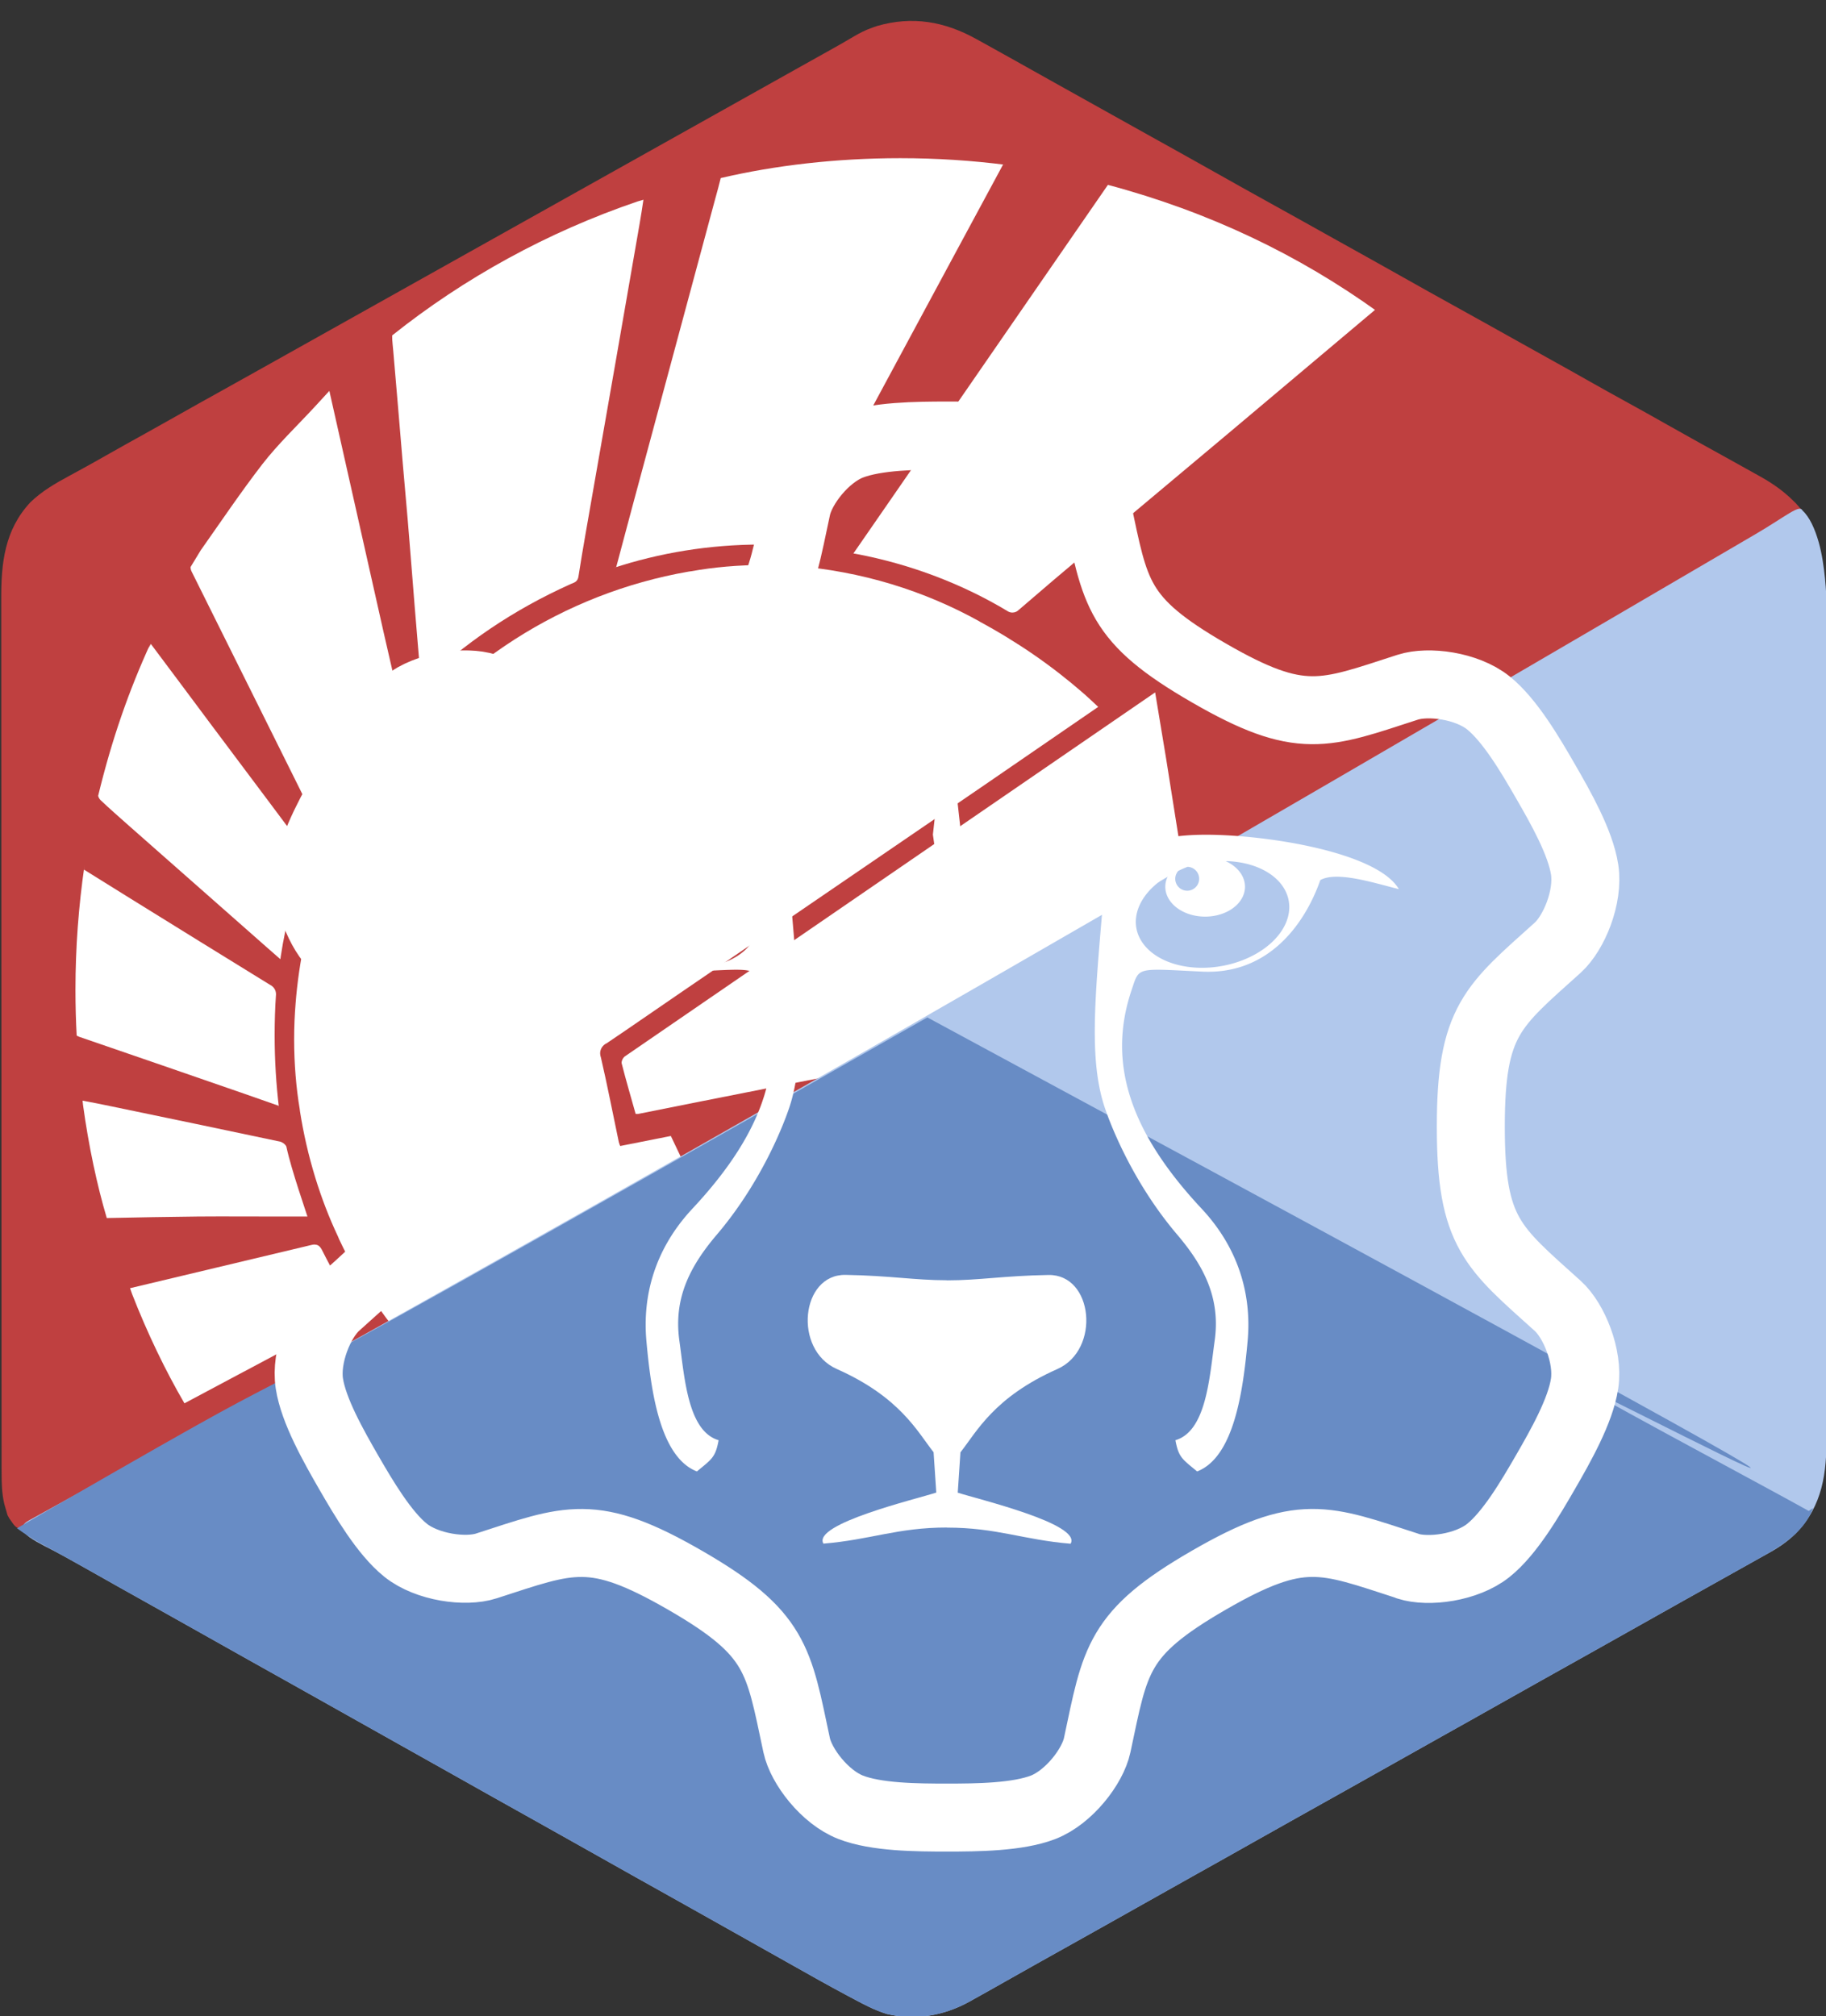 <?xml version="1.0" encoding="UTF-8" standalone="no"?>
<svg
   version="1.1"
   width="1269"
   height="1401"
   id="svg6"
   sodipodi:docname="lazdelphi roboczy.svg"
   inkscape:version="1.3.2 (091e20e, 2023-11-25, custom)"
   xmlns:inkscape="http://www.inkscape.org/namespaces/inkscape"
   xmlns:sodipodi="http://sodipodi.sourceforge.net/DTD/sodipodi-0.dtd"
   xmlns="http://www.w3.org/2000/svg"
   xmlns:svg="http://www.w3.org/2000/svg">
  <rect width="100%" height="100%" fill="#333333" stroke="none"/>
  <defs
     id="defs6">
    <radialGradient
       id="a"
       cx="8"
       cy="8"
       gradientUnits="userSpaceOnUse"
       r="9"
       gradientTransform="matrix(62.991,0,0,62.991,-784.566,1012.683)">
      <stop
         offset="0"
         stop-color="#b3c9ec"
         id="stop2" />
      <stop
         offset="1"
         stop-color="#fff"
         id="stop4" />
    </radialGradient>
    <radialGradient
       id="b"
       cx="7.999"
       cy="8"
       gradientUnits="userSpaceOnUse"
       r="7.666"
       gradientTransform="matrix(62.991,0,0,62.991,-784.566,1012.683)">
      <stop
         offset="0"
         stop-color="#598bd4"
         id="stop7" />
      <stop
         offset=".565"
         stop-color="#9ab8e5"
         id="stop9" />
      <stop
         offset="1"
         stop-color="#fff"
         id="stop11" />
    </radialGradient>
  </defs>
  <sodipodi:namedview
     id="namedview6"
     pagecolor="#ffffff"
     bordercolor="#666666"
     borderopacity="1.0"
     inkscape:showpageshadow="2"
     inkscape:pageopacity="0.0"
     inkscape:pagecheckerboard="0"
     inkscape:deskcolor="#d1d1d1"
     inkscape:zoom="0.293005"
     inkscape:cx="174.05847"
     inkscape:cy="967.56029"
     inkscape:window-width="1920"
     inkscape:window-height="1017"
     inkscape:window-x="-8"
     inkscape:window-y="-8"
     inkscape:window-maximized="1"
     inkscape:current-layer="svg6" />
  <g
     id="g29"
     transform="translate(980.053,682.481)">
    <path
       d="m -301.797,-655.482 2.935,1.608 c 6.887,3.78 13.748,7.603 20.599,11.447 3.293,1.848 6.588,3.692 9.884,5.535 7.225,4.041 14.446,8.09 21.666,12.14 12.928,7.249 25.87,14.473 38.83,21.665 8.568,4.757 17.121,9.54 25.668,14.334 7.67,4.299 15.354,8.57 23.043,12.834 8.312,4.61 16.606,9.25 24.875,13.938 11.645,6.6 23.345,13.099 35.052,19.588 15.361,8.516 30.712,17.049 46.03,25.64 7.669,4.299 15.354,8.57 23.043,12.834 8.312,4.61 16.606,9.25 24.875,13.938 11.645,6.6 23.345,13.099 35.052,19.588 15.361,8.516 30.712,17.049 46.03,25.64 7.669,4.299 15.354,8.57 23.043,12.834 8.272,4.587 16.524,9.207 24.75,13.875 8.672,4.921 17.389,9.757 26.125,14.562 9.671,5.32 19.307,10.694 28.907,16.141 7.26,4.116 14.546,8.184 21.843,12.234 l 3.396,1.885 c 5.245,2.91 10.491,5.816 15.742,8.715 7.217,3.985 14.423,7.99 21.612,12.025 l 2.471,1.383 c 8.365,4.713 15.695,9.822 22.529,16.617 l 1.719,1.676 c 1.109,1.093 2.518,2.952 3.601,4.071 -1.296,3.889 -2.92,3.42 -6.48,5.335 l -3.307,1.803 -1.773,0.95 c -3.106,1.666 -6.195,3.362 -9.287,5.055 l -1.913,1.044 c -415.171,245.871 -780.049,453.589 -1211.98,691.964 -2.58,1.101 -2.806,1.629 -4.59,1.911 -2.691,-1.266 -4.701,-5.522 -5.47,-6.117 l -1.52,-2.693 c -0.487,-1.665 -0.964,-3.332 -1.438,-5 l -0.809,-2.812 c -1.744,-7.373 -1.899,-14.585 -1.885,-22.122 l -0.01,-3.288 c -0.01,-3.643 0,-7.286 0,-10.929 l -0.01,-7.906 c -0.01,-6.488 -0.01,-12.976 -0.01,-19.464 -9e-4,-7.772 -0.01,-15.545 -0.014,-23.317 -0.016,-18.785 -0.022,-37.569 -0.027,-56.354 0,-8.889 -0.01,-17.778 -0.01,-26.666 -0.013,-30.435 -0.024,-60.871 -0.027,-91.306 l -6e-4,-5.73 -7e-4,-5.744 c -4e-4,-3.841 -9e-4,-7.682 -0.001,-11.523 l -3e-4,-2.886 c 0,-30.876 -0.019,-61.752 -0.043,-92.628 -0.025,-32.654 -0.038,-65.309 -0.039,-97.963 -2e-4,-3.586 -4e-4,-7.172 -7e-4,-10.758 l -10e-5,-2.676 c 0,-14.197 -0.012,-28.394 -0.027,-42.59 -0.014,-14.275 -0.018,-28.55 -0.01,-42.826 0,-8.475 6e-4,-16.95 -0.015,-25.425 -0.01,-5.669 -0.01,-11.339 10e-4,-17.008 0,-3.225 0,-6.45 -0.01,-9.674 -0.08,-25.091 2.28,-48.007 20.235,-67.322 7.894,-7.659 17.331,-13.163 26.958,-18.332 1.187,-0.647 2.373,-1.295 3.559,-1.943 1.806,-0.988 3.613,-1.976 5.421,-2.96 5.606,-3.052 11.16,-6.191 16.708,-9.346 9.453,-5.362 18.948,-10.645 28.453,-15.914 7.201,-3.995 14.383,-8.024 21.547,-12.086 9.407,-5.333 18.851,-10.597 28.308,-15.842 10.717,-5.945 21.41,-11.931 32.099,-17.925 5.196,-2.913 10.395,-5.823 15.593,-8.734 2.083,-1.167 4.167,-2.333 6.25,-3.5 103.126,-57.75 206.251,-115.5 340.629,-190.752 2.073,-1.161 4.146,-2.322 6.218,-3.483 5.368,-3.007 10.738,-6.011 16.111,-9.011 l 3.352,-1.873 c 2.089,-1.168 4.179,-2.334 6.27,-3.5 5.026,-2.81 10.009,-5.671 14.957,-8.615 4.225,-2.471 8.212,-4.5 12.84,-6.078 l 3.258,-1.145 c 24.423,-7.042 46.76,-3.107 68.617,8.957 z"
       fill="#5c6bbe"
       id="path3"
       sodipodi:nodetypes="ccsccccccccccccccsccccccccccccccccccccccccccssscsssssssccccccccccccccccsccscccccc"
       style="fill:#bf4040;fill-opacity:1" />
    <g
       id="g46"
       transform="matrix(45.324,0,0,45.324,-1067.298,-712.882)"
       style="fill:#ffffff;fill-opacity:1">
      <path
         d="m 15.733,3.096 c 0.554,0 1.1,0.036 1.635,0.105 l -0.063,-0.007 -0.755,1.4 -1.395,2.59 -0.946,1.767 c -0.02,0.05 -0.068,0.085 -0.124,0.085 -0.006,0 -0.013,0 -0.019,-10e-4 h 0.001 c -0.141,-0.01 -0.306,-0.015 -0.471,-0.015 -0.794,0 -1.559,0.127 -2.274,0.362 l 0.051,-0.015 0.25,-0.937 1.268,-4.709 c 0.029,-0.106 0.059,-0.212 0.085,-0.32 0.826,-0.194 1.774,-0.305 2.748,-0.305 0.003,0 0.006,0 0.009,0 z"
         id="path45"
         style="fill:#ffffff;fill-opacity:1" />
      <path
         d="m 18.912,3.505 c 1.561,0.417 2.927,1.076 4.133,1.943 l -0.037,-0.026 -2.246,1.891 -2.139,1.793 c -0.36,0.302 -0.72,0.607 -1.076,0.915 -0.025,0.026 -0.06,0.042 -0.099,0.042 -0.027,0 -0.052,-0.008 -0.073,-0.021 h 0.001 c -0.681,-0.41 -1.475,-0.718 -2.321,-0.878 l -0.045,-0.007 0.579,-0.837 2.287,-3.313 q 0.519,-0.75 1.037,-1.502 z"
         id="path44"
         style="fill:#ffffff;fill-opacity:1" />
      <path
         d="m 11.791,3.731 c -0.02,0.13 -0.037,0.251 -0.059,0.372 q -0.36,2.079 -0.725,4.158 c -0.075,0.44 -0.144,0.806 -0.212,1.247 -0.012,0.082 -0.064,0.095 -0.116,0.116 C 9.792,10.022 9.033,10.541 8.381,11.171 l 0.002,-0.002 -0.066,-0.794 c -0.025,-0.284 -0.046,-0.566 -0.069,-0.848 -0.024,-0.294 -0.046,-0.587 -0.071,-0.88 l -0.075,-0.856 -0.071,-0.847 -0.075,-0.878 c -0.006,-0.082 -0.019,-0.165 -0.018,-0.247 l 10e-4,-0.006 c 1.097,-0.875 2.375,-1.582 3.763,-2.054 l 0.089,-0.026 z"
         id="path43"
         style="fill:#ffffff;fill-opacity:1" />
      <path
         d="m 6.975,6.664 0.83,3.693 c 0.082,0.366 0.166,0.71 0.244,1.077 0.001,0.007 0.002,0.015 0.002,0.023 0,0.035 -0.012,0.068 -0.032,0.094 v 0 c -0.456,0.531 -0.854,1.133 -1.171,1.782 l -0.022,0.05 -0.346,-0.699 Q 5.674,11.063 4.868,9.444 c -0.013,-0.023 -0.021,-0.05 -0.022,-0.078 v 0 l 0.156,-0.257 c 0.311,-0.441 0.614,-0.891 0.943,-1.318 0.246,-0.317 0.541,-0.596 0.814,-0.892 z"
         id="path42"
         style="fill:#ffffff;fill-opacity:1" />
      <path
         d="m 13.645,9.331 c 0.146,0 0.292,0.004 0.439,0.014 1.054,0.082 2.021,0.385 2.877,0.863 l -0.036,-0.018 c 0.603,0.325 1.123,0.686 1.598,1.098 l -0.011,-0.009 c 0.084,0.071 0.162,0.147 0.252,0.23 l -1.728,1.187 -4.652,3.179 c -0.385,0.262 -0.769,0.531 -1.156,0.791 -0.06,0.027 -0.101,0.087 -0.101,0.155 0,0.021 0.004,0.042 0.011,0.061 v -0.001 c 0.1,0.432 0.184,0.867 0.275,1.3 0.007,0.025 0.014,0.045 0.023,0.065 l -0.002,-0.004 0.777,-0.154 1.551,3.257 c -0.185,-0.025 -0.352,-0.051 -0.521,-0.071 -0.356,-0.04 -0.712,-0.084 -1.07,-0.112 -0.261,-0.026 -0.564,-0.04 -0.87,-0.04 -0.027,0 -0.054,0 -0.081,0 h 0.004 c -0.029,-10e-4 -0.063,-10e-4 -0.097,-10e-4 -0.563,0 -1.106,0.088 -1.615,0.251 l 0.037,-0.01 c -0.318,0.098 -0.583,0.287 -0.775,0.536 l -0.003,0.004 c -0.136,-0.134 -0.274,-0.26 -0.4,-0.395 -0.504,-0.537 -0.927,-1.156 -1.246,-1.835 l -0.018,-0.043 c -0.268,-0.567 -0.473,-1.225 -0.582,-1.916 l -0.005,-0.041 c -0.054,-0.32 -0.085,-0.69 -0.085,-1.066 0,-0.188 0.008,-0.374 0.023,-0.558 l -0.002,0.024 c 0.106,-1.377 0.583,-2.625 1.331,-3.666 l -0.015,0.022 c 1.107,-1.559 2.778,-2.655 4.71,-2.993 l 0.044,-0.006 c 0.336,-0.061 0.723,-0.096 1.118,-0.096 v 0 z"
         id="path41"
         style="fill:#ffffff;fill-opacity:1" />
      <path
         d="m 11.908,10.312 c -0.033,0.014 -0.064,0.026 -0.095,0.041 -0.727,0.342 -1.353,0.739 -1.923,1.201 l 0.017,-0.014 c -0.69,0.544 -1.272,1.186 -1.735,1.912 l -0.018,0.031 c -0.507,0.8 -0.822,1.768 -0.857,2.806 v 0.009 c -10e-4,0.049 -0.002,0.106 -0.002,0.163 0,0.578 0.078,1.137 0.225,1.669 l -0.01,-0.044 c 0.244,0.905 0.585,1.697 1.021,2.426 l -0.024,-0.043 c 0.041,0.072 0.092,0.062 0.144,0.039 0.149,-0.07 0.294,-0.147 0.446,-0.225 l -0.05,-0.087 c -0.205,-0.359 -0.43,-0.707 -0.611,-1.077 -0.42,-0.797 -0.667,-1.742 -0.667,-2.744 0,-0.158 0.006,-0.314 0.018,-0.468 l -10e-4,0.02 c 0.038,-0.444 0.123,-0.855 0.251,-1.245 l -0.011,0.038 c 0.504,-1.395 1.362,-2.561 2.468,-3.424 l 0.017,-0.013 c 0.411,-0.342 0.868,-0.663 1.35,-0.946 l 0.048,-0.026 z"
         id="path40"
         style="fill:#ffffff;fill-opacity:1" />
      <path
         d="m 4.238,10.544 0.434,0.58 c 0.632,0.85 1.272,1.697 1.904,2.546 0.036,0.034 0.059,0.082 0.059,0.135 0,0.024 -0.005,0.047 -0.013,0.068 v -10e-4 c -0.175,0.434 -0.314,0.941 -0.393,1.468 l -0.005,0.038 c -0.155,-0.136 -0.309,-0.27 -0.45,-0.396 l -1.877,-1.655 c -0.145,-0.129 -0.291,-0.256 -0.432,-0.39 -0.017,-0.018 -0.029,-0.04 -0.035,-0.064 v -10e-4 c 0.21,-0.869 0.475,-1.622 0.804,-2.339 l -0.033,0.079 z"
         id="path39"
         style="fill:#ffffff;fill-opacity:1" />
      <path
         d="m 19.637,11.287 0.169,1.02 c 0.071,0.441 0.139,0.882 0.21,1.325 l 0.241,1.49 c 0.045,0.271 0.087,0.544 0.134,0.816 0.012,0.071 0.004,0.107 -0.084,0.124 -0.987,0.191 -1.976,0.389 -2.964,0.582 q -1.85,0.364 -3.701,0.722 c -0.645,0.126 -1.287,0.256 -1.932,0.384 -0.005,0 -0.01,0.001 -0.015,0.001 -0.009,0 -0.017,-0.001 -0.025,-0.002 h 10e-4 c -0.072,-0.259 -0.149,-0.517 -0.215,-0.779 0,-0.04 0.019,-0.076 0.047,-0.1 v 0 z"
         id="path38"
         style="fill:#ffffff;fill-opacity:1" />
      <path
         d="m 3.214,14.005 0.715,0.445 c 0.707,0.44 1.428,0.883 2.137,1.321 0.054,0.026 0.091,0.08 0.091,0.143 0,0.007 0,0.013 -0.001,0.02 v -10e-4 c -0.013,0.182 -0.02,0.395 -0.02,0.609 0,0.382 0.023,0.758 0.068,1.128 l -0.004,-0.044 -0.525,-0.184 c -0.846,-0.292 -1.691,-0.586 -2.537,-0.875 l -0.037,-0.017 c -0.012,-0.209 -0.019,-0.454 -0.019,-0.701 0,-0.651 0.048,-1.29 0.14,-1.916 l -0.009,0.071 z"
         id="path37"
         style="fill:#ffffff;fill-opacity:1" />
      <path
         d="m 3.192,17.547 c 0.146,0.027 0.287,0.054 0.427,0.084 0.87,0.181 1.733,0.359 2.602,0.544 0.037,0.009 0.094,0.052 0.097,0.086 0.075,0.35 0.311,1.023 0.321,1.062 h -0.501 c -0.392,0 -0.785,-0.003 -1.177,0 q -0.694,0.008 -1.39,0.023 h -0.009 c -0.149,-0.501 -0.279,-1.11 -0.364,-1.733 l -0.007,-0.066 z"
         id="path36"
         style="fill:#ffffff;fill-opacity:1" />
      <path
         d="m 13.493,18.248 c 0.033,0.006 0.062,0.022 0.084,0.045 v 0 c 0.38,0.377 0.746,0.769 1.138,1.131 0.33,0.305 0.69,0.576 1.037,0.862 0.492,0.406 0.919,0.863 1.284,1.369 l 0.015,0.022 c 0.622,0.849 1.098,1.849 1.368,2.93 l 0.012,0.059 c 0.004,0.025 0.006,0.053 0.006,0.082 0,0.083 -0.017,0.162 -0.047,0.234 l 10e-4,-0.004 c -0.131,0.322 -0.343,0.589 -0.612,0.781 l -0.005,0.004 c -0.353,0.28 -0.758,0.518 -1.194,0.695 l -0.033,0.012 c -0.091,0.038 -0.125,0.019 -0.165,-0.07 q -0.68,-1.488 -1.37,-2.972 l -1.858,-4.028 -0.434,-0.937 -0.025,-0.065 c 0.267,-0.051 0.53,-0.104 0.792,-0.15 h 0.005 z"
         id="path35"
         style="fill:#ffffff;fill-opacity:1" />
      <path
         d="m 6.753,19.754 c 0.044,0 0.075,0.021 0.105,0.075 0.192,0.381 0.371,0.692 0.564,0.992 l -0.026,-0.042 -2.643,1.408 c -0.288,-0.494 -0.569,-1.075 -0.804,-1.679 l -0.03,-0.086 2.777,-0.662 c 0.017,-0.005 0.037,-0.007 0.057,-0.008 v 0 z"
         id="path34"
         style="fill:#ffffff;fill-opacity:1" />
      <path
         d="m 11.17,21.518 c 0.147,0 0.294,0.006 0.441,0.019 0.671,0.056 1.34,0.139 2.009,0.214 0.04,0.009 0.074,0.034 0.093,0.068 v 10e-4 q 0.407,0.879 0.807,1.762 c 0.006,0.013 0.009,0.028 0.009,0.044 0,0.016 -0.003,0.031 -0.01,0.044 v -0.001 l -0.746,1.347 c -0.521,-0.089 -1.03,-0.185 -1.542,-0.26 q -0.59,-0.087 -1.185,-0.135 c -0.405,-0.032 -0.811,-0.062 -1.216,-0.061 -0.044,-0.001 -0.096,-0.002 -0.148,-0.002 -0.662,0 -1.301,0.103 -1.899,0.295 l 0.044,-0.012 -0.056,0.017 0.381,-0.887 c 0.239,-0.557 0.485,-1.112 0.712,-1.675 0.075,-0.183 0.21,-0.328 0.379,-0.415 l 0.005,-0.002 c 0.276,-0.145 0.598,-0.247 0.938,-0.286 l 0.013,-10e-4 c 0.289,-0.045 0.625,-0.071 0.966,-0.074 h 0.002 z"
         id="path33"
         style="fill:#ffffff;fill-opacity:1" />
      <path
         d="m 11.195,21.856 c -0.596,0.016 -1.163,0.111 -1.7,0.274 l 0.045,-0.012 c -0.046,0.018 -0.082,0.052 -0.103,0.094 l -0.001,0.001 q -0.317,0.647 -0.625,1.298 c -0.064,0.13 -0.125,0.262 -0.187,0.394 l 0.029,0.025 c 0.005,-0.018 0.011,-0.035 0.019,-0.05 l -10e-4,10e-4 q 0.534,-0.75 1.071,-1.497 c 0.036,-0.046 0.084,-0.081 0.139,-0.099 l 0.002,-10e-4 c 0.57,-0.216 1.229,-0.342 1.918,-0.342 0.049,0 0.097,0.001 0.145,0.002 h -0.007 c -0.026,-0.009 -0.06,-0.018 -0.094,-0.026 l -0.007,-10e-4 c -0.188,-0.038 -0.405,-0.06 -0.627,-0.06 -0.006,0 -0.012,0 -0.018,0 h 10e-4 z"
         id="path1-6"
         style="fill:#ffffff;fill-opacity:1" />
    </g>
  </g>
  <path
     d="m 574.516,341.565 c 5.12,4.838 8.726,12.752 11.477,22.458 4.489,15.837 5.276,37.868 5.279,39.497 0.009,5.701 0.01,11.401 0.006,17.102 -0.005,8.477 8e-4,16.955 0.009,25.432 0.015,16.023 0.017,32.047 0.015,48.07 -0.002,12.375 -7e-5,24.75 0.004,37.125 6e-4,1.779 10e-4,3.559 0.002,5.338 9.1e-4,2.681 0.002,5.363 0.003,8.044 0.008,24.923 0.013,49.846 0.009,74.77 l -4.7e-4,2.846 c -8.1e-4,4.76 -0.002,9.519 -0.003,14.279 l -5.2e-4,2.864 c -3.4e-4,1.911 -6.9e-4,3.823 -0.001,5.734 -0.005,29.742 0.003,59.484 0.021,89.226 0.021,33.433 0.031,66.865 0.027,100.298 -4e-4,3.566 -7.6e-4,7.133 -10e-4,10.699 l -2.8e-4,2.661 c -10e-4,13.242 0.005,26.485 0.016,39.727 0.012,15.064 0.014,30.128 10e-4,45.192 -0.007,8.424 -0.005,16.848 0.009,25.272 0.008,5.635 0.006,11.27 -0.006,16.905 -0.006,3.205 -0.006,6.41 0.004,9.616 0.076,25.799 -2.585,48.508 -21.386,67.905 -5.964,5.885 -12.332,10.113 -19.663,14.1 -2.671,1.458 -5.32,2.951 -7.97,4.447 -5.35,3.017 -10.714,6.01 -16.081,8.998 -5.267,2.934 -10.526,5.883 -15.786,8.831 -6.272,3.513 -12.546,7.026 -18.82,10.535 -10.072,5.634 -20.136,11.28 -30.18,16.965 -11.095,6.28 -22.216,12.511 -33.343,18.734 -5.22,2.92 -10.439,5.843 -15.657,8.766 -6.273,3.513 -12.546,7.026 -18.82,10.535 -10.072,5.634 -20.136,11.28 -30.18,16.965 -13.196,7.469 -26.431,14.869 -39.666,22.27 -11.124,6.221 -22.242,12.451 -33.334,18.73 -11.095,6.28 -22.216,12.511 -33.343,18.734 -5.22,2.92 -10.439,5.843 -15.657,8.766 -6.273,3.513 -12.546,7.026 -18.82,10.535 -10.072,5.634 -20.136,11.28 -30.18,16.965 -13.196,7.469 -26.431,14.869 -39.666,22.27 -11.124,6.221 -22.242,12.451 -33.334,18.73 -11.095,6.28 -22.216,12.511 -33.343,18.734 -5.22,2.92 -10.439,5.843 -15.657,8.766 -6.273,3.513 -12.546,7.026 -18.82,10.535 -2.102,1.176 -4.203,2.351 -6.305,3.527 l -3.134,1.753 c -6.029,3.376 -12.047,6.77 -18.056,10.18 C 19.462,1364.674 14.733,1367.34 10,1370 l -2.961,1.667 c -2.924,1.641 -5.855,3.27 -8.789,4.895 l -2.632,1.481 c -17.721,9.752 -37.623,13.234 -57.493,8.457 -8.189,-2.575 -15.609,-6.433 -23.125,-10.5 -1.846,-0.985 -3.693,-1.969 -5.539,-2.953 -11.967,-6.409 -23.811,-13.024 -35.613,-19.73 -6.101,-3.466 -12.223,-6.893 -18.348,-10.316 -8.011,-4.48 -16.012,-8.978 -24,-13.5 -11.095,-6.28 -22.216,-12.511 -33.343,-18.734 -6.261,-3.502 -12.519,-7.008 -18.777,-10.514 -5.233,-2.93 -10.466,-5.86 -15.7,-8.788 -11.021,-6.165 -22.03,-12.352 -33.021,-18.573 -10.149,-5.741 -20.325,-11.434 -30.502,-17.126 -6.261,-3.502 -12.519,-7.008 -18.777,-10.514 -5.233,-2.93 -10.466,-5.86 -15.7,-8.788 -11.021,-6.165 -22.03,-12.352 -33.021,-18.573 C -378.539,1211.557 -389.77,1205.28 -401,1199 c -13.129,-7.342 -26.25,-14.698 -39.341,-22.108 -10.149,-5.741 -20.325,-11.434 -30.502,-17.126 -6.261,-3.502 -12.519,-7.008 -18.777,-10.514 -5.233,-2.93 -10.466,-5.86 -15.7,-8.788 -11.021,-6.165 -22.03,-12.352 -33.021,-18.573 C -549.539,1115.557 -560.77,1109.28 -572,1103 c -26.523,-14.832 -26.523,-14.832 -39.446,-22.163 -4.917,-2.788 -9.843,-5.557 -14.788,-8.294 l -3.115,-1.734 c -1.947,-1.084 -3.898,-2.162 -5.853,-3.233 -14.902,-8.32 -36.603,-16.326 -22.802,-23.932 374.103,-206.164 623.791,-348.129 1199.917,-685.389 20.905,-12.238 30.468,-20.748 32.603,-16.69 z"
     fill="#3847A9"
     id="path1"
     transform="translate(678,13)"
     style="fill:#b1c8ec;fill-opacity:1"
     sodipodi:nodetypes="cscscssssssssssssssscscccccccscscscscscscscssscccccccccccccscccsccsccsccsccccssc" />
  <path
     d="m 417.497,-218.955 c 1162.986,627.772 112.121,72.659 583.882,327.293 9.57,5.166 19.1,10.405 28.621,15.662 l 3,-2 c -5.627,15.5 -20.213,25.349 -34,33 -1.882,1.06 -3.764,2.122 -5.645,3.184 -5.347,3.012 -10.707,6.001 -16.069,8.986 -5.267,2.934 -10.526,5.883 -15.786,8.831 -6.272,3.513 -12.546,7.026 -18.82,10.535 -10.072,5.634 -20.136,11.28 -30.18,16.965 -11.095,6.28 -22.216,12.511 -33.343,18.734 -5.22,2.92 -10.439,5.843 -15.657,8.766 -6.273,3.513 -12.546,7.026 -18.82,10.535 -10.072,5.634 -20.136,11.28 -30.18,16.965 -13.196,7.469 -26.431,14.869 -39.666,22.271 -11.124,6.221 -22.242,12.451 -33.334,18.729 -11.095,6.28 -22.216,12.511 -33.343,18.734 -5.22,2.92 -10.439,5.843 -15.657,8.766 -6.273,3.513 -12.546,7.026 -18.82,10.535 -10.072,5.634 -20.136,11.28 -30.18,16.965 -13.196,7.469 -26.431,14.869 -39.666,22.271 -11.124,6.221 -22.242,12.451 -33.334,18.729 -11.095,6.28 -22.216,12.511 -33.343,18.734 -5.22,2.92 -10.439,5.843 -15.657,8.766 -6.273,3.513 -12.546,7.026 -18.82,10.535 -2.102,1.176 -4.203,2.351 -6.305,3.527 l -3.134,1.753 c -6.029,3.376 -12.047,6.77 -18.056,10.18 C 470.462,451.674 465.733,454.34 461,457 l -2.961,1.667 c -2.924,1.641 -5.855,3.27 -8.789,4.895 l -2.632,1.481 C 428.897,474.796 408.995,478.277 389.125,473.5 380.936,470.925 373.516,467.067 366,463 c -1.846,-0.985 -3.693,-1.969 -5.539,-2.953 C 348.494,453.638 336.65,447.022 324.848,440.316 318.747,436.851 312.625,433.423 306.5,430 c -8.011,-4.48 -16.012,-8.978 -24,-13.5 -11.095,-6.28 -22.216,-12.511 -33.343,-18.734 -6.261,-3.502 -12.519,-7.008 -18.777,-10.514 -5.233,-2.931 -10.466,-5.86 -15.7,-8.788 -11.021,-6.165 -22.03,-12.352 -33.021,-18.573 -10.149,-5.741 -20.325,-11.434 -30.502,-17.126 -6.261,-3.502 -12.519,-7.008 -18.777,-10.514 -5.233,-2.931 -10.466,-5.86 -15.7,-8.788 C 105.658,317.299 94.65,311.113 83.659,304.892 72.461,298.557 61.23,292.28 50,286 36.871,278.658 23.75,271.302 10.659,263.892 0.51,258.151 -9.666,252.458 -19.843,246.766 c -6.261,-3.502 -12.519,-7.008 -18.777,-10.514 -5.233,-2.931 -10.466,-5.86 -15.7,-8.788 C -65.342,221.299 -76.35,215.113 -87.341,208.892 -98.539,202.557 -109.77,196.28 -121,190 c -26.523,-14.832 -26.523,-14.832 -39.446,-22.163 -4.917,-2.788 -9.843,-5.557 -14.788,-8.294 l -3.115,-1.734 c -1.947,-1.084 -3.898,-2.162 -5.853,-3.233 -14.229,-7.944 -19.279,-10.02 -30.983,-18.532 7.215,-4.122 11.133,-6.464 21.578,-12.538 266.574,-153.775 -22.344,18.234 611.103,-342.461 z"
     fill="#283593"
     transform="translate(227,926)"
     id="path4"
     sodipodi:nodetypes="cccccccccscscscscscscscssscccccccccccccscccsccsccsccsccccccc"
     style="fill:#688cc5;fill-opacity:1" />
  <g
     id="g10"
     transform="translate(938.771,-733.641)">
    <g
       id="g6"
       transform="matrix(62.991,0,0,62.991,-784.566,1012.683)"
       style="stroke:#ffffff;stroke-opacity:1">
      <path
         d="m 13.082,12.848 c 0.228,0.074 0.653,0.017 0.89,-0.173 0.238,-0.19 0.464,-0.576 0.63,-0.863 0.166,-0.287 0.387,-0.677 0.432,-0.977 0.046,-0.301 -0.118,-0.697 -0.295,-0.857 -0.719,-0.649 -0.96,-0.802 -0.96,-1.977 -1.85e-4,-1.175 0.241,-1.329 0.96,-1.977 C 14.917,5.862 15.081,5.466 15.035,5.165 14.989,4.864 14.768,4.475 14.602,4.188 14.437,3.901 14.21,3.515 13.972,3.324 13.735,3.134 13.31,3.078 13.082,3.152 12.161,3.45 11.907,3.582 10.889,2.994 9.872,2.407 9.859,2.121 9.657,1.174 9.607,0.94 9.346,0.6 9.062,0.49 8.779,0.379 8.331,0.375 8,0.375 c -0.332,0 -0.779,0.004 -1.063,0.114 C 6.653,0.6 6.392,0.94 6.342,1.174 6.14,2.121 6.127,2.407 5.11,2.994 4.092,3.582 3.838,3.45 2.917,3.152 2.689,3.078 2.264,3.134 2.027,3.324 1.789,3.515 1.562,3.901 1.397,4.188 1.231,4.475 1.01,4.864 0.964,5.165 0.918,5.466 1.082,5.862 1.26,6.022 c 0.719,0.649 0.96,0.802 0.96,1.977 2.083e-4,1.175 -0.241,1.329 -0.96,1.977 -0.178,0.161 -0.341,0.557 -0.295,0.857 0.046,0.301 0.267,0.69 0.432,0.977 0.166,0.287 0.393,0.673 0.63,0.863 0.238,0.19 0.662,0.247 0.89,0.173 0.921,-0.298 1.175,-0.43 2.192,0.157 1.018,0.587 1.03,0.873 1.232,1.82 0.05,0.234 0.311,0.574 0.595,0.685 0.283,0.111 0.731,0.114 1.063,0.114 0.332,2e-6 0.779,-0.004 1.063,-0.114 0.283,-0.111 0.545,-0.45 0.595,-0.685 0.202,-0.947 0.215,-1.233 1.232,-1.82 1.018,-0.588 1.271,-0.455 2.192,-0.157 z"
         fill="none"
         stroke="#223a54"
         stroke-linejoin="round"
         stroke-width="0.75"
         id="path18"
         style="stroke:#ffffff;stroke-opacity:1" />
    </g>
    <path
       id="path22"
       style="fill:#ffffff;fill-opacity:1;stroke-width:19.619"
       d="m -460.709,1313.719 0.002,0.01 c -41.889,0 -118.888,12.059 -133.938,37.809 17.62,-4.402 43.076,-12.67 54.586,-6.299 10.671,30.381 35.842,65.865 82.109,63.615 46.267,-2.25 43.553,-3.471 49.012,12.682 16.524,48.894 2.946,96.882 -48.551,151.967 -26.635,28.491 -34.831,61.174 -32.051,91.992 3.187,35.322 9.551,80.755 35.086,90.693 10.478,-8.661 12.877,-9.776 15.1,-21.699 -21.331,-6.289 -23.618,-42.908 -27.289,-69.227 -4.209,-30.177 8.101,-52.523 26.158,-73.769 28.807,-33.898 44.593,-71.504 50.127,-87.834 11.059,-32.636 7.125,-75.036 1.49,-140.824 -3.332,-38.889 -33.008,-49.111 -71.842,-49.111 z m -14.6,18.35 a 53.783,36.431 10.157 0 1 0.918,0.049 27.697,20.772 0 0 0 -13.359,17.746 27.697,20.772 0 0 0 27.695,20.771 27.697,20.772 0 0 0 27.697,-20.771 27.697,20.772 0 0 0 -1.92,-7.596 53.783,36.431 10.157 0 1 22.275,34.531 53.783,36.431 10.157 0 1 -56.979,28.598 53.783,36.431 10.157 0 1 -49.41,-43.977 53.783,36.431 10.157 0 1 43.082,-29.352 z m 2.789,3.941 a 8.309,8.309 0 0 1 8.309,8.31 8.309,8.309 0 0 1 -8.309,8.309 8.309,8.309 0 0 1 -8.311,-8.309 8.309,8.309 0 0 1 8.311,-8.31 z" />
    <path
       d="m -280.636,1225.342 -9.808,88.282 9.808,68.667 9.81,-68.667 z"
       id="path24"
       style="fill:#ffffff;fill-opacity:1;stroke:none;stroke-width:19.619;stroke-opacity:1" />
    <path
       id="path26"
       style="fill:#ffffff;fill-opacity:1;stroke-width:19.619"
       d="m -100.545,1313.719 c -38.834,0 -68.51,10.222 -71.842,49.111 -5.635,65.788 -9.569,108.188 1.49,140.824 5.534,16.33 21.32,53.936 50.127,87.834 18.057,21.246 30.367,43.592 26.158,73.769 -3.67,26.318 -5.958,62.938 -27.289,69.227 2.223,11.924 4.622,13.038 15.1,21.699 25.535,-9.939 31.899,-55.371 35.086,-90.693 2.78,-30.818 -5.416,-63.501 -32.051,-91.992 -51.497,-55.084 -65.075,-103.073 -48.551,-151.967 5.458,-16.153 2.745,-14.932 49.012,-12.682 46.267,2.25 71.439,-33.234 82.109,-63.615 11.51,-6.372 36.968,1.897 54.588,6.299 -15.05,-25.75 -92.05,-37.809 -133.939,-37.809 z m 14.557,18.336 a 36.431,53.783 79.843 0 1 43.082,29.352 36.431,53.783 79.843 0 1 -49.41,43.977 36.431,53.783 79.843 0 1 -56.979,-28.598 36.431,53.783 79.843 0 1 22.33,-34.57 27.697,20.772 0 0 0 -1.969,7.641 27.697,20.772 0 0 0 27.697,20.773 27.697,20.772 0 0 0 27.695,-20.773 27.697,20.772 0 0 0 -13.373,-17.75 36.431,53.783 79.843 0 1 0.926,-0.051 z m -27.473,3.965 a 8.309,8.309 0 0 1 8.061,8.301 8.309,8.309 0 0 1 -8.309,8.309 8.309,8.309 0 0 1 -8.311,-8.309 8.309,8.309 0 0 1 2.102,-5.471 36.431,53.783 79.843 0 1 6.457,-2.83 z" />
    <path
       id="path25"
       style="fill:#ffffff;fill-opacity:1;stroke-width:19.61"
       d="m -351.137,1619.596 c -31.143,-0.529 -36.415,51.938 -6.179,65.366 43.98,19.532 56.002,43.458 67.356,57.898 l 1.865,28.015 c -13.675,4.459 -86.338,21.71 -78.444,35.484 33.086,-2.746 51.385,-11.202 85.906,-11.203 v 0.063 c 34.52,0 52.82,8.458 85.906,11.203 7.894,-13.774 -64.769,-31.025 -78.444,-35.484 l 1.865,-28.015 c 11.354,-14.44 23.375,-38.366 67.356,-57.898 30.238,-13.429 24.967,-65.897 -6.179,-65.367 -31.139,0.529 -48.1,3.733 -70.508,3.734 v -0.063 c -22.408,-8e-4 -39.369,-3.204 -70.509,-3.734 z" />
  </g>
</svg>
